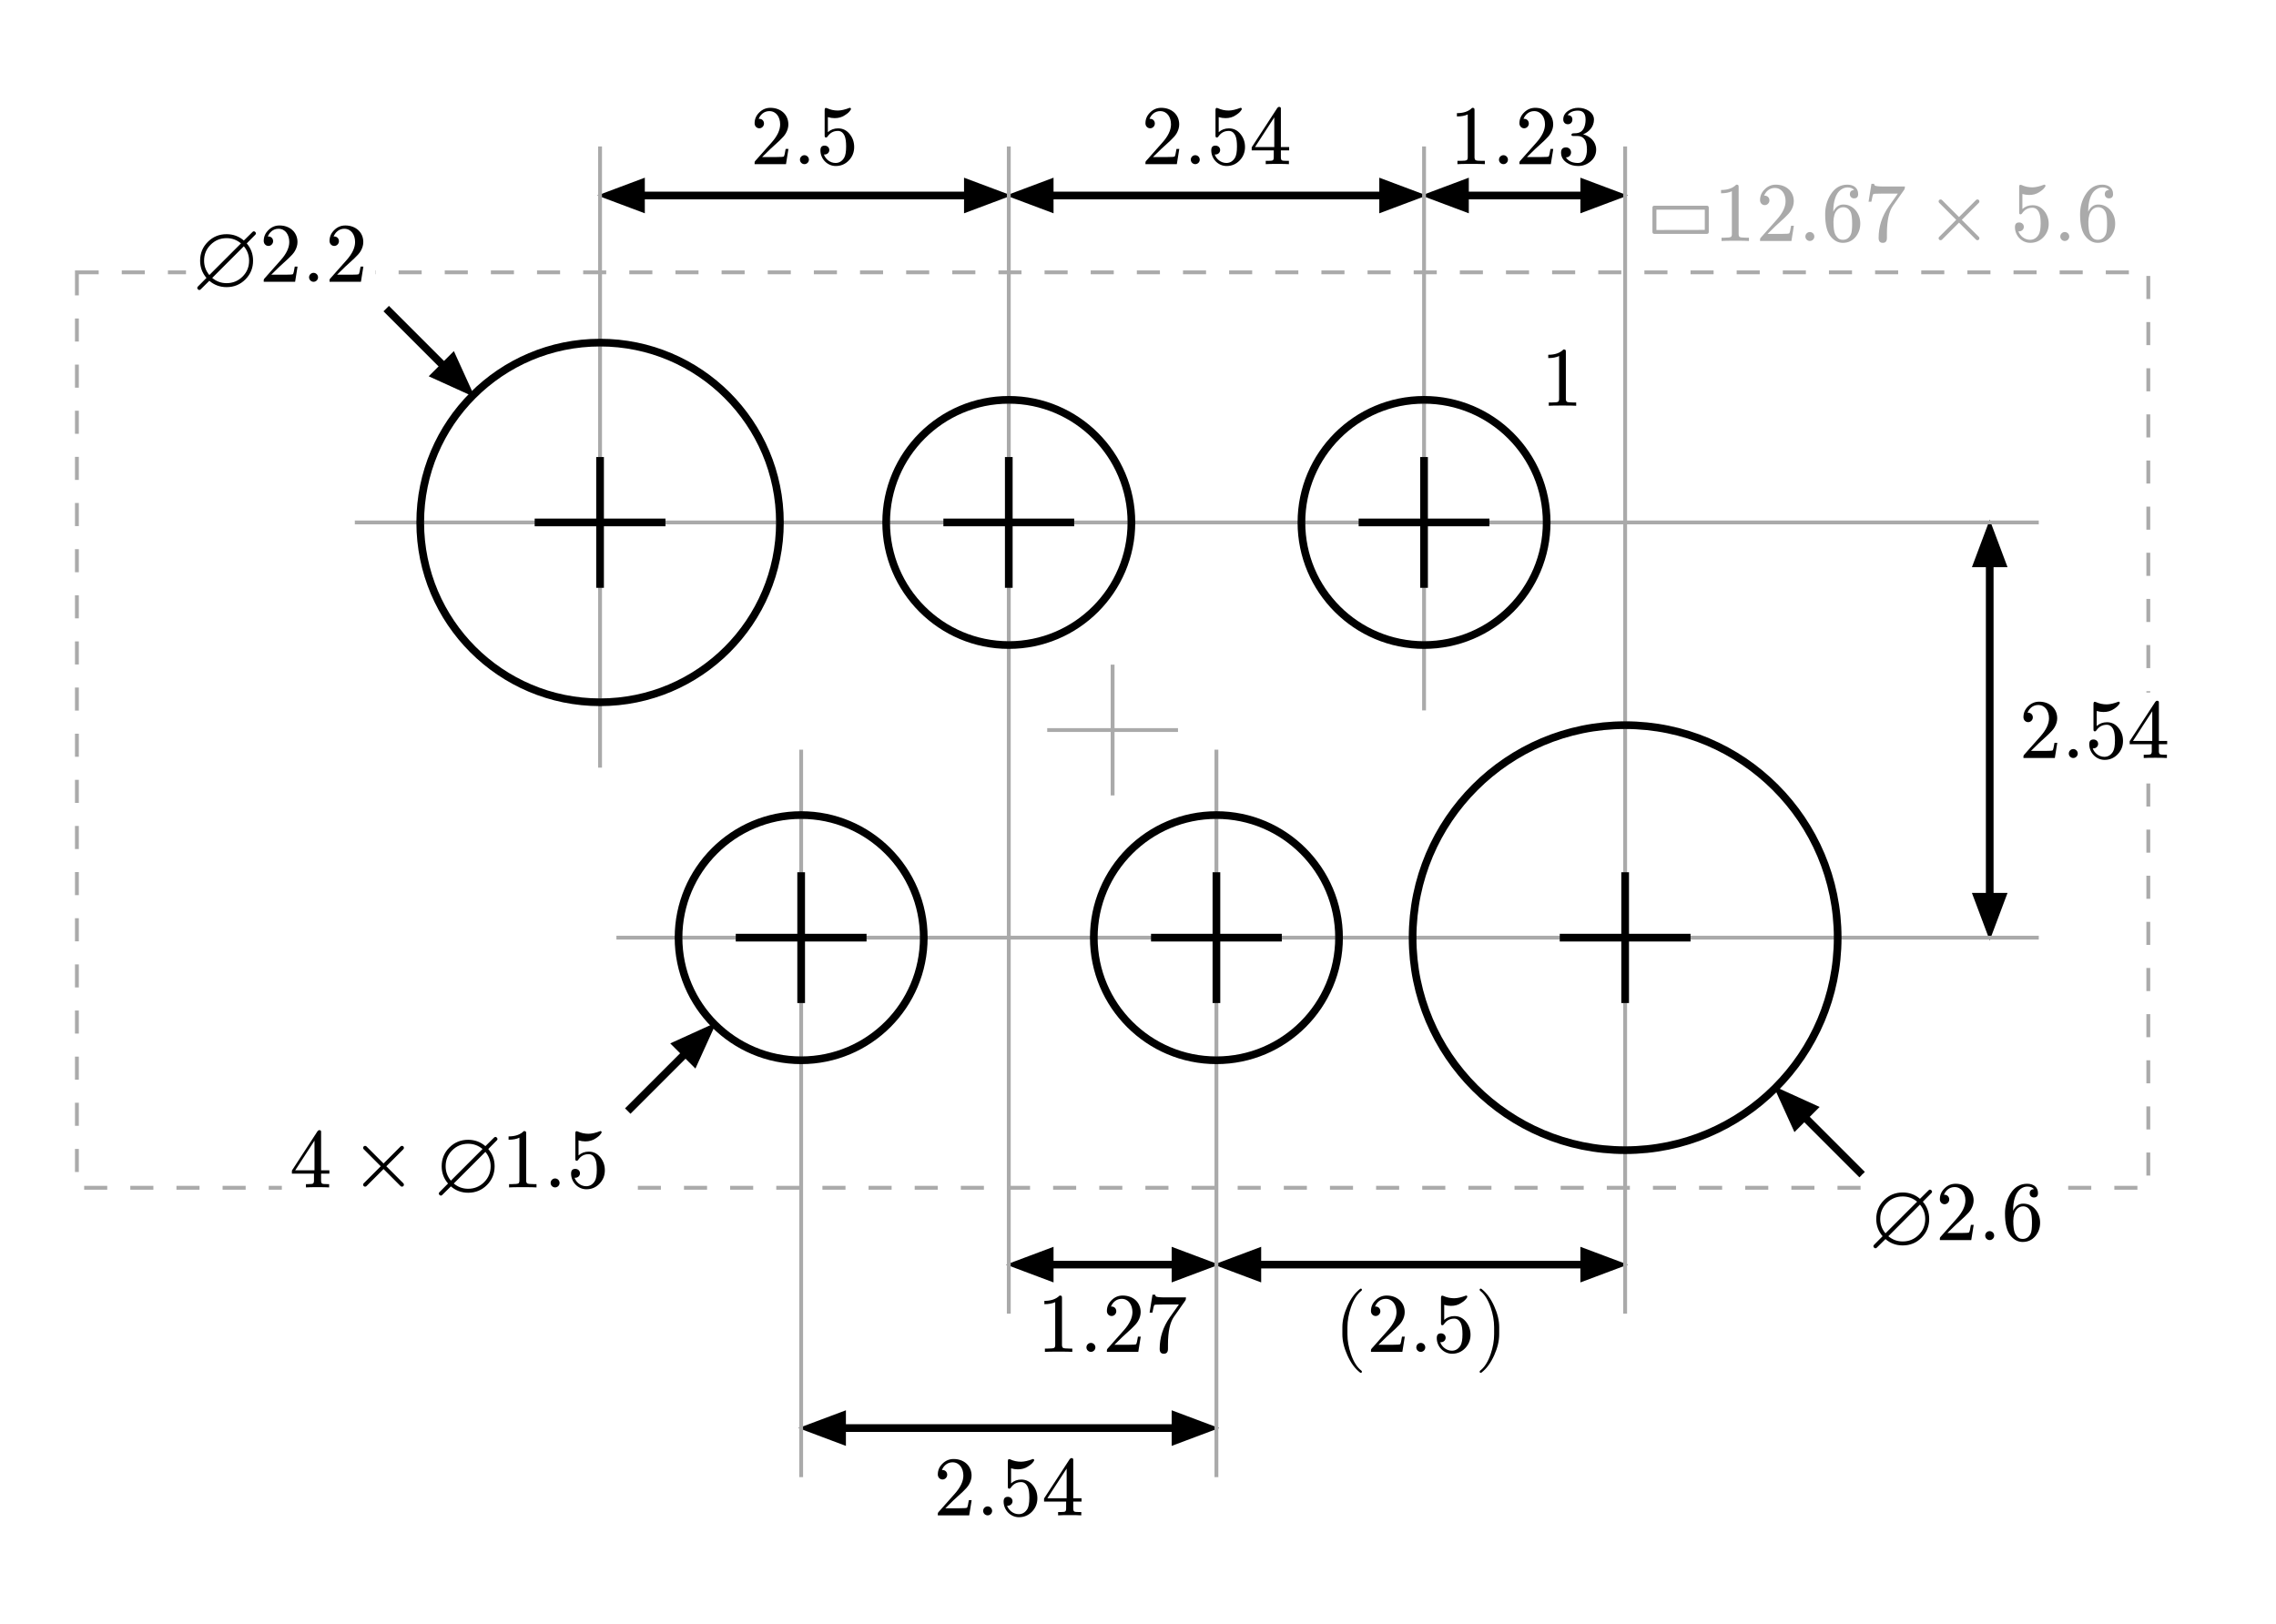 <svg class="typst-doc" viewBox="0 0 295.967 211.148" width="295.967pt" height="211.148pt" xmlns="http://www.w3.org/2000/svg" xmlns:xlink="http://www.w3.org/1999/xlink" xmlns:h5="http://www.w3.org/1999/xhtml">
    <path class="typst-shape" fill="#ffffff" fill-rule="nonzero" d="M 0 0 L 0 211.148 L 295.967 211.148 L 295.967 0 Z "/>
    <g>
        <g transform="translate(10 10)">
            <g class="typst-group">
                <g>
                    <g transform="translate(0 25.416)">
                        <path class="typst-shape" fill="none" stroke="#aaaaaa" stroke-width="0.5" stroke-linecap="butt" stroke-linejoin="miter" stroke-miterlimit="4" stroke-dashoffset="0" stroke-dasharray="3 3" d="M 0 0 C 0 0 0 119.055 0 119.055 C 0 119.055 269.362 119.055 269.362 119.055 C 269.362 119.055 269.362 0 269.362 0 C 269.362 0 0 0 0 0 C 0 0 0 0 0 0 Z "/>
                    </g>
                    <g transform="translate(200.429 9.992)">
                        <g class="typst-group">
                            <g>
                                <g transform="translate(0 0)">
                                    <g class="typst-group">
                                        <g>
                                            <g transform="translate(2.835 2.835)">
                                                <g class="typst-group">
                                                    <g>
                                                        <g transform="translate(-0 -0)">
                                                            <path class="typst-shape" fill="#ffffff" fill-rule="nonzero" d="M 0 0 L 0 9.513 L 63.264 9.513 L 63.264 0 Z "/>
                                                        </g>
                                                        <g transform="translate(1 8.513)">
                                                            <g class="typst-text" transform="scale(1, -1)">
                                                                <use xlink:href="#g5A697706497402973B2E1AAFC4174225" x="0" fill="#aaaaaa" fill-rule="nonzero"/>
                                                            </g>
                                                        </g>
                                                        <g transform="translate(9.558 8.513)">
                                                            <g class="typst-text" transform="scale(1, -1)">
                                                                <use xlink:href="#gC87E22BFB8AD776C0BE62432E0BCC3AC" x="0" fill="#aaaaaa" fill-rule="nonzero"/>
                                                            </g>
                                                        </g>
                                                        <g transform="translate(15.058 8.513)">
                                                            <g class="typst-text" transform="scale(1, -1)">
                                                                <use xlink:href="#gF71ECEF64489C3E0D5BCB0784F6E4DE9" x="0" fill="#aaaaaa" fill-rule="nonzero"/>
                                                            </g>
                                                        </g>
                                                        <g transform="translate(20.558 8.513)">
                                                            <g class="typst-text" transform="scale(1, -1)">
                                                                <use xlink:href="#gD01E04419168CD392F58CC91BCA89381" x="0" fill="#aaaaaa" fill-rule="nonzero"/>
                                                            </g>
                                                        </g>
                                                        <g transform="translate(23.616 8.513)">
                                                            <g class="typst-text" transform="scale(1, -1)">
                                                                <use xlink:href="#g353AB399098FAFF6F48E19FDCC058907" x="0" fill="#aaaaaa" fill-rule="nonzero"/>
                                                            </g>
                                                        </g>
                                                        <g transform="translate(29.116 8.513)">
                                                            <g class="typst-text" transform="scale(1, -1)">
                                                                <use xlink:href="#g3104C4E02A8610679A2A729F6CDEA5E6" x="0" fill="#aaaaaa" fill-rule="nonzero"/>
                                                            </g>
                                                        </g>
                                                        <g transform="translate(37.203 8.513)">
                                                            <g class="typst-text" transform="scale(1, -1)">
                                                                <use xlink:href="#g6FFA9E6B1EF90A6871282106AEF33112" x="0" fill="#aaaaaa" fill-rule="nonzero"/>
                                                            </g>
                                                        </g>
                                                        <g transform="translate(48.206 8.513)">
                                                            <g class="typst-text" transform="scale(1, -1)">
                                                                <use xlink:href="#g4114FFAADB736CDADD4AE00C524C8664" x="0" fill="#aaaaaa" fill-rule="nonzero"/>
                                                            </g>
                                                        </g>
                                                        <g transform="translate(53.706 8.513)">
                                                            <g class="typst-text" transform="scale(1, -1)">
                                                                <use xlink:href="#gD01E04419168CD392F58CC91BCA89381" x="0" fill="#aaaaaa" fill-rule="nonzero"/>
                                                            </g>
                                                        </g>
                                                        <g transform="translate(56.764 8.513)">
                                                            <g class="typst-text" transform="scale(1, -1)">
                                                                <use xlink:href="#g353AB399098FAFF6F48E19FDCC058907" x="0" fill="#aaaaaa" fill-rule="nonzero"/>
                                                            </g>
                                                        </g>
                                                    </g>
                                                </g>
                                            </g>
                                        </g>
                                    </g>
                                </g>
                            </g>
                        </g>
                    </g>
                    <g transform="translate(126.876 15.424)">
                        <path class="typst-shape" fill="#000000" fill-rule="nonzero" stroke="#000000" stroke-width="1" stroke-linecap="butt" stroke-linejoin="miter" stroke-miterlimit="4" d="M 0 0 C 0 0 42.61 0 42.61 0 "/>
                    </g>
                    <g transform="translate(122.249 13.83)">
                        <path class="typst-shape" fill="#000000" fill-rule="nonzero" stroke="#000000" stroke-width="1" stroke-linecap="butt" stroke-linejoin="miter" stroke-miterlimit="4" d="M 0 1.594 C 0 1.594 4.252 3.189 4.252 3.189 C 4.252 3.189 4.252 0 4.252 0 C 4.252 0 4.252 0 4.252 0 C 4.252 0 0 1.594 0 1.594 C 0 1.594 0 1.594 0 1.594 Z "/>
                    </g>
                    <g transform="translate(169.861 13.83)">
                        <path class="typst-shape" fill="#000000" fill-rule="nonzero" stroke="#000000" stroke-width="1" stroke-linecap="butt" stroke-linejoin="miter" stroke-miterlimit="4" d="M 4.252 1.594 C 4.252 1.594 0 0 0 0 C 0 0 0 3.189 0 3.189 C 0 3.189 0 3.189 0 3.189 C 0 3.189 4.252 1.594 4.252 1.594 C 4.252 1.594 4.252 1.594 4.252 1.594 Z "/>
                    </g>
                    <g transform="translate(134.567 -0)">
                        <g class="typst-group">
                            <g>
                                <g transform="translate(0 0)">
                                    <g class="typst-group">
                                        <g>
                                            <g transform="translate(2.835 2.835)">
                                                <g class="typst-group">
                                                    <g>
                                                        <g transform="translate(-0 -0)">
                                                            <path class="typst-shape" fill="#ffffff" fill-rule="nonzero" d="M 0 0 L 0 9.513 L 21.558 9.513 L 21.558 0 Z "/>
                                                        </g>
                                                        <g transform="translate(1 8.513)">
                                                            <g class="typst-text" transform="scale(1, -1)">
                                                                <use xlink:href="#gF71ECEF64489C3E0D5BCB0784F6E4DE9" x="0" fill="#000000" fill-rule="nonzero"/>
                                                            </g>
                                                        </g>
                                                        <g transform="translate(6.5 8.513)">
                                                            <g class="typst-text" transform="scale(1, -1)">
                                                                <use xlink:href="#gD01E04419168CD392F58CC91BCA89381" x="0" fill="#000000" fill-rule="nonzero"/>
                                                            </g>
                                                        </g>
                                                        <g transform="translate(9.558 8.513)">
                                                            <g class="typst-text" transform="scale(1, -1)">
                                                                <use xlink:href="#g4114FFAADB736CDADD4AE00C524C8664" x="0" fill="#000000" fill-rule="nonzero"/>
                                                            </g>
                                                        </g>
                                                        <g transform="translate(15.058 8.513)">
                                                            <g class="typst-text" transform="scale(1, -1)">
                                                                <use xlink:href="#g3D7A8F595B016D596AA351694197ED48" x="0" fill="#000000" fill-rule="nonzero"/>
                                                            </g>
                                                        </g>
                                                    </g>
                                                </g>
                                            </g>
                                        </g>
                                    </g>
                                </g>
                            </g>
                        </g>
                    </g>
                    <g transform="translate(73.726 15.424)">
                        <path class="typst-shape" fill="#000000" fill-rule="nonzero" stroke="#000000" stroke-width="1" stroke-linecap="butt" stroke-linejoin="miter" stroke-miterlimit="4" d="M 41.76 0 C 41.76 0 0 0 0 0 "/>
                    </g>
                    <g transform="translate(115.861 13.83)">
                        <path class="typst-shape" fill="#000000" fill-rule="nonzero" stroke="#000000" stroke-width="1" stroke-linecap="butt" stroke-linejoin="miter" stroke-miterlimit="4" d="M 4.252 1.594 C 4.252 1.594 0 0 0 0 C 0 0 0 3.189 0 3.189 C 0 3.189 0 3.189 0 3.189 C 0 3.189 4.252 1.594 4.252 1.594 C 4.252 1.594 4.252 1.594 4.252 1.594 Z "/>
                    </g>
                    <g transform="translate(69.099 13.83)">
                        <path class="typst-shape" fill="#000000" fill-rule="nonzero" stroke="#000000" stroke-width="1" stroke-linecap="butt" stroke-linejoin="miter" stroke-miterlimit="4" d="M 0 1.594 C 0 1.594 4.252 3.189 4.252 3.189 C 4.252 3.189 4.252 0 4.252 0 C 4.252 0 4.252 0 4.252 0 C 4.252 0 0 1.594 0 1.594 C 0 1.594 0 1.594 0 1.594 Z "/>
                    </g>
                    <g transform="translate(83.743 -0)">
                        <g class="typst-group">
                            <g>
                                <g transform="translate(0 0)">
                                    <g class="typst-group">
                                        <g>
                                            <g transform="translate(2.835 2.835)">
                                                <g class="typst-group">
                                                    <g>
                                                        <g transform="translate(-0 -0)">
                                                            <path class="typst-shape" fill="#ffffff" fill-rule="nonzero" d="M 0 0 L 0 9.513 L 16.058 9.513 L 16.058 0 Z "/>
                                                        </g>
                                                        <g transform="translate(1 8.513)">
                                                            <g class="typst-text" transform="scale(1, -1)">
                                                                <use xlink:href="#gF71ECEF64489C3E0D5BCB0784F6E4DE9" x="0" fill="#000000" fill-rule="nonzero"/>
                                                            </g>
                                                        </g>
                                                        <g transform="translate(6.5 8.513)">
                                                            <g class="typst-text" transform="scale(1, -1)">
                                                                <use xlink:href="#gD01E04419168CD392F58CC91BCA89381" x="0" fill="#000000" fill-rule="nonzero"/>
                                                            </g>
                                                        </g>
                                                        <g transform="translate(9.558 8.513)">
                                                            <g class="typst-text" transform="scale(1, -1)">
                                                                <use xlink:href="#g4114FFAADB736CDADD4AE00C524C8664" x="0" fill="#000000" fill-rule="nonzero"/>
                                                            </g>
                                                        </g>
                                                    </g>
                                                </g>
                                            </g>
                                        </g>
                                    </g>
                                </g>
                            </g>
                        </g>
                    </g>
                    <g transform="translate(180.876 15.424)">
                        <path class="typst-shape" fill="#000000" fill-rule="nonzero" stroke="#000000" stroke-width="1" stroke-linecap="butt" stroke-linejoin="miter" stroke-miterlimit="4" d="M 0 0 C 0 0 14.76 0 14.76 0 "/>
                    </g>
                    <g transform="translate(176.249 13.83)">
                        <path class="typst-shape" fill="#000000" fill-rule="nonzero" stroke="#000000" stroke-width="1" stroke-linecap="butt" stroke-linejoin="miter" stroke-miterlimit="4" d="M 0 1.594 C 0 1.594 4.252 3.189 4.252 3.189 C 4.252 3.189 4.252 0 4.252 0 C 4.252 0 4.252 0 4.252 0 C 4.252 0 0 1.594 0 1.594 C 0 1.594 0 1.594 0 1.594 Z "/>
                    </g>
                    <g transform="translate(196.011 13.83)">
                        <path class="typst-shape" fill="#000000" fill-rule="nonzero" stroke="#000000" stroke-width="1" stroke-linecap="butt" stroke-linejoin="miter" stroke-miterlimit="4" d="M 4.252 1.594 C 4.252 1.594 0 0 0 0 C 0 0 0 3.189 0 3.189 C 0 3.189 0 3.189 0 3.189 C 0 3.189 4.252 1.594 4.252 1.594 C 4.252 1.594 4.252 1.594 4.252 1.594 Z "/>
                    </g>
                    <g transform="translate(174.642 -0)">
                        <g class="typst-group">
                            <g>
                                <g transform="translate(0 0)">
                                    <g class="typst-group">
                                        <g>
                                            <g transform="translate(2.835 2.835)">
                                                <g class="typst-group">
                                                    <g>
                                                        <g transform="translate(-0 -0)">
                                                            <path class="typst-shape" fill="#ffffff" fill-rule="nonzero" d="M 0 0 L 0 9.513 L 21.558 9.513 L 21.558 0 Z "/>
                                                        </g>
                                                        <g transform="translate(1 8.513)">
                                                            <g class="typst-text" transform="scale(1, -1)">
                                                                <use xlink:href="#gC87E22BFB8AD776C0BE62432E0BCC3AC" x="0" fill="#000000" fill-rule="nonzero"/>
                                                            </g>
                                                        </g>
                                                        <g transform="translate(6.5 8.513)">
                                                            <g class="typst-text" transform="scale(1, -1)">
                                                                <use xlink:href="#gD01E04419168CD392F58CC91BCA89381" x="0" fill="#000000" fill-rule="nonzero"/>
                                                            </g>
                                                        </g>
                                                        <g transform="translate(9.558 8.513)">
                                                            <g class="typst-text" transform="scale(1, -1)">
                                                                <use xlink:href="#gF71ECEF64489C3E0D5BCB0784F6E4DE9" x="0" fill="#000000" fill-rule="nonzero"/>
                                                            </g>
                                                        </g>
                                                        <g transform="translate(15.058 8.513)">
                                                            <g class="typst-text" transform="scale(1, -1)">
                                                                <use xlink:href="#gC52F97CB0015F8A6203A3313F98EF197" x="0" fill="#000000" fill-rule="nonzero"/>
                                                            </g>
                                                        </g>
                                                    </g>
                                                </g>
                                            </g>
                                        </g>
                                    </g>
                                </g>
                            </g>
                        </g>
                    </g>
                    <g transform="translate(126.876 154.464)">
                        <path class="typst-shape" fill="#000000" fill-rule="nonzero" stroke="#000000" stroke-width="1" stroke-linecap="butt" stroke-linejoin="miter" stroke-miterlimit="4" d="M 0 0 C 0 0 15.61 0 15.61 0 "/>
                    </g>
                    <g transform="translate(122.249 152.869)">
                        <path class="typst-shape" fill="#000000" fill-rule="nonzero" stroke="#000000" stroke-width="1" stroke-linecap="butt" stroke-linejoin="miter" stroke-miterlimit="4" d="M 0 1.594 C 0 1.594 4.252 3.189 4.252 3.189 C 4.252 3.189 4.252 0 4.252 0 C 4.252 0 4.252 0 4.252 0 C 4.252 0 0 1.594 0 1.594 C 0 1.594 0 1.594 0 1.594 Z "/>
                    </g>
                    <g transform="translate(142.861 152.869)">
                        <path class="typst-shape" fill="#000000" fill-rule="nonzero" stroke="#000000" stroke-width="1" stroke-linecap="butt" stroke-linejoin="miter" stroke-miterlimit="4" d="M 4.252 1.594 C 4.252 1.594 0 0 0 0 C 0 0 0 3.189 0 3.189 C 0 3.189 0 3.189 0 3.189 C 0 3.189 4.252 1.594 4.252 1.594 C 4.252 1.594 4.252 1.594 4.252 1.594 Z "/>
                    </g>
                    <g transform="translate(120.996 154.464)">
                        <g class="typst-group">
                            <g>
                                <g transform="translate(0 0)">
                                    <g class="typst-group">
                                        <g>
                                            <g transform="translate(2.835 2.835)">
                                                <g class="typst-group">
                                                    <g>
                                                        <g transform="translate(-0 -0)">
                                                            <path class="typst-shape" fill="#ffffff" fill-rule="nonzero" d="M 0 0 L 0 9.513 L 21.701 9.513 L 21.701 0 Z "/>
                                                        </g>
                                                        <g transform="translate(1 8.513)">
                                                            <g class="typst-text" transform="scale(1, -1)">
                                                                <use xlink:href="#gC87E22BFB8AD776C0BE62432E0BCC3AC" x="0" fill="#000000" fill-rule="nonzero"/>
                                                            </g>
                                                        </g>
                                                        <g transform="translate(6.5 8.513)">
                                                            <g class="typst-text" transform="scale(1, -1)">
                                                                <use xlink:href="#gD01E04419168CD392F58CC91BCA89381" x="0" fill="#000000" fill-rule="nonzero"/>
                                                            </g>
                                                        </g>
                                                        <g transform="translate(9.558 8.513)">
                                                            <g class="typst-text" transform="scale(1, -1)">
                                                                <use xlink:href="#gF71ECEF64489C3E0D5BCB0784F6E4DE9" x="0" fill="#000000" fill-rule="nonzero"/>
                                                            </g>
                                                        </g>
                                                        <g transform="translate(15.058 8.513)">
                                                            <g class="typst-text" transform="scale(1, -1)">
                                                                <use xlink:href="#g3104C4E02A8610679A2A729F6CDEA5E6" x="0" fill="#000000" fill-rule="nonzero"/>
                                                            </g>
                                                        </g>
                                                    </g>
                                                </g>
                                            </g>
                                        </g>
                                    </g>
                                </g>
                            </g>
                        </g>
                    </g>
                    <g transform="translate(153.876 154.464)">
                        <path class="typst-shape" fill="#000000" fill-rule="nonzero" stroke="#000000" stroke-width="1" stroke-linecap="butt" stroke-linejoin="miter" stroke-miterlimit="4" d="M 0 0 C 0 0 41.76 0 41.76 0 "/>
                    </g>
                    <g transform="translate(149.249 152.869)">
                        <path class="typst-shape" fill="#000000" fill-rule="nonzero" stroke="#000000" stroke-width="1" stroke-linecap="butt" stroke-linejoin="miter" stroke-miterlimit="4" d="M 0 1.594 C 0 1.594 4.252 3.189 4.252 3.189 C 4.252 3.189 4.252 0 4.252 0 C 4.252 0 4.252 0 4.252 0 C 4.252 0 0 1.594 0 1.594 C 0 1.594 0 1.594 0 1.594 Z "/>
                    </g>
                    <g transform="translate(196.011 152.869)">
                        <path class="typst-shape" fill="#000000" fill-rule="nonzero" stroke="#000000" stroke-width="1" stroke-linecap="butt" stroke-linejoin="miter" stroke-miterlimit="4" d="M 4.252 1.594 C 4.252 1.594 0 0 0 0 C 0 0 0 3.189 0 3.189 C 0 3.189 0 3.189 0 3.189 C 0 3.189 4.252 1.594 4.252 1.594 C 4.252 1.594 4.252 1.594 4.252 1.594 Z "/>
                    </g>
                    <g transform="translate(159.613 154.464)">
                        <g class="typst-group">
                            <g>
                                <g transform="translate(0 0)">
                                    <g class="typst-group">
                                        <g>
                                            <g transform="translate(2.835 2.835)">
                                                <g class="typst-group">
                                                    <g>
                                                        <g transform="translate(-0 -0)">
                                                            <path class="typst-shape" fill="#ffffff" fill-rule="nonzero" d="M 0 0 L 0 9.513 L 24.616 9.513 L 24.616 0 Z "/>
                                                        </g>
                                                        <g transform="translate(1 8.513)">
                                                            <g class="typst-text" transform="scale(1, -1)">
                                                                <use xlink:href="#g24F630C2FCEB377C947CAEB7FC1BBB97" x="0" fill="#000000" fill-rule="nonzero"/>
                                                            </g>
                                                        </g>
                                                        <g transform="translate(5.279 8.513)">
                                                            <g class="typst-text" transform="scale(1, -1)">
                                                                <use xlink:href="#gF71ECEF64489C3E0D5BCB0784F6E4DE9" x="0" fill="#000000" fill-rule="nonzero"/>
                                                            </g>
                                                        </g>
                                                        <g transform="translate(10.779 8.513)">
                                                            <g class="typst-text" transform="scale(1, -1)">
                                                                <use xlink:href="#gD01E04419168CD392F58CC91BCA89381" x="0" fill="#000000" fill-rule="nonzero"/>
                                                            </g>
                                                        </g>
                                                        <g transform="translate(13.837 8.513)">
                                                            <g class="typst-text" transform="scale(1, -1)">
                                                                <use xlink:href="#g4114FFAADB736CDADD4AE00C524C8664" x="0" fill="#000000" fill-rule="nonzero"/>
                                                            </g>
                                                        </g>
                                                        <g transform="translate(19.337 8.513)">
                                                            <g class="typst-text" transform="scale(1, -1)">
                                                                <use xlink:href="#gFC950D5EC9767210AC5BE38158F58440" x="0" fill="#000000" fill-rule="nonzero"/>
                                                            </g>
                                                        </g>
                                                    </g>
                                                </g>
                                            </g>
                                        </g>
                                    </g>
                                </g>
                            </g>
                        </g>
                    </g>
                    <g transform="translate(99.876 175.724)">
                        <path class="typst-shape" fill="#000000" fill-rule="nonzero" stroke="#000000" stroke-width="1" stroke-linecap="butt" stroke-linejoin="miter" stroke-miterlimit="4" d="M 0 0 C 0 0 42.61 0 42.61 0 "/>
                    </g>
                    <g transform="translate(95.249 174.129)">
                        <path class="typst-shape" fill="#000000" fill-rule="nonzero" stroke="#000000" stroke-width="1" stroke-linecap="butt" stroke-linejoin="miter" stroke-miterlimit="4" d="M 0 1.594 C 0 1.594 4.252 3.189 4.252 3.189 C 4.252 3.189 4.252 0 4.252 0 C 4.252 0 4.252 0 4.252 0 C 4.252 0 0 1.594 0 1.594 C 0 1.594 0 1.594 0 1.594 Z "/>
                    </g>
                    <g transform="translate(142.861 174.129)">
                        <path class="typst-shape" fill="#000000" fill-rule="nonzero" stroke="#000000" stroke-width="1" stroke-linecap="butt" stroke-linejoin="miter" stroke-miterlimit="4" d="M 4.252 1.594 C 4.252 1.594 0 0 0 0 C 0 0 0 3.189 0 3.189 C 0 3.189 0 3.189 0 3.189 C 0 3.189 4.252 1.594 4.252 1.594 C 4.252 1.594 4.252 1.594 4.252 1.594 Z "/>
                    </g>
                    <g transform="translate(107.567 175.724)">
                        <g class="typst-group">
                            <g>
                                <g transform="translate(0 0)">
                                    <g class="typst-group">
                                        <g>
                                            <g transform="translate(2.835 2.835)">
                                                <g class="typst-group">
                                                    <g>
                                                        <g transform="translate(-0 -0)">
                                                            <path class="typst-shape" fill="#ffffff" fill-rule="nonzero" d="M 0 0 L 0 9.513 L 21.558 9.513 L 21.558 0 Z "/>
                                                        </g>
                                                        <g transform="translate(1 8.513)">
                                                            <g class="typst-text" transform="scale(1, -1)">
                                                                <use xlink:href="#gF71ECEF64489C3E0D5BCB0784F6E4DE9" x="0" fill="#000000" fill-rule="nonzero"/>
                                                            </g>
                                                        </g>
                                                        <g transform="translate(6.5 8.513)">
                                                            <g class="typst-text" transform="scale(1, -1)">
                                                                <use xlink:href="#gD01E04419168CD392F58CC91BCA89381" x="0" fill="#000000" fill-rule="nonzero"/>
                                                            </g>
                                                        </g>
                                                        <g transform="translate(9.558 8.513)">
                                                            <g class="typst-text" transform="scale(1, -1)">
                                                                <use xlink:href="#g4114FFAADB736CDADD4AE00C524C8664" x="0" fill="#000000" fill-rule="nonzero"/>
                                                            </g>
                                                        </g>
                                                        <g transform="translate(15.058 8.513)">
                                                            <g class="typst-text" transform="scale(1, -1)">
                                                                <use xlink:href="#g3D7A8F595B016D596AA351694197ED48" x="0" fill="#000000" fill-rule="nonzero"/>
                                                            </g>
                                                        </g>
                                                    </g>
                                                </g>
                                            </g>
                                        </g>
                                    </g>
                                </g>
                            </g>
                        </g>
                    </g>
                    <g transform="translate(248.74 63.639)">
                        <path class="typst-shape" fill="#000000" fill-rule="nonzero" stroke="#000000" stroke-width="1" stroke-linecap="butt" stroke-linejoin="miter" stroke-miterlimit="4" d="M 0 42.61 C 0 42.61 0 0 0 0 "/>
                    </g>
                    <g transform="translate(247.146 106.624)">
                        <path class="typst-shape" fill="#000000" fill-rule="nonzero" stroke="#000000" stroke-width="1" stroke-linecap="butt" stroke-linejoin="miter" stroke-miterlimit="4" d="M 1.594 4.252 C 1.594 4.252 3.189 0 3.189 0 C 3.189 0 0 0 0 0 C 0 0 0 0 0 0 C 0 0 1.594 4.252 1.594 4.252 C 1.594 4.252 1.594 4.252 1.594 4.252 Z "/>
                    </g>
                    <g transform="translate(247.146 59.012)">
                        <path class="typst-shape" fill="#000000" fill-rule="nonzero" stroke="#000000" stroke-width="1" stroke-linecap="butt" stroke-linejoin="miter" stroke-miterlimit="4" d="M 1.594 0 C 1.594 0 0 4.252 0 4.252 C 0 4.252 3.189 4.252 3.189 4.252 C 3.189 4.252 3.189 4.252 3.189 4.252 C 3.189 4.252 1.594 0 1.594 0 C 1.594 0 1.594 0 1.594 0 Z "/>
                    </g>
                    <g transform="translate(248.74 77.232)">
                        <g class="typst-group">
                            <g>
                                <g transform="translate(0 0)">
                                    <g class="typst-group">
                                        <g>
                                            <g transform="translate(2.835 2.835)">
                                                <g class="typst-group">
                                                    <g>
                                                        <g transform="translate(-0 -0)">
                                                            <path class="typst-shape" fill="#ffffff" fill-rule="nonzero" d="M 0 0 L 0 9.513 L 21.558 9.513 L 21.558 0 Z "/>
                                                        </g>
                                                        <g transform="translate(1 8.513)">
                                                            <g class="typst-text" transform="scale(1, -1)">
                                                                <use xlink:href="#gF71ECEF64489C3E0D5BCB0784F6E4DE9" x="0" fill="#000000" fill-rule="nonzero"/>
                                                            </g>
                                                        </g>
                                                        <g transform="translate(6.5 8.513)">
                                                            <g class="typst-text" transform="scale(1, -1)">
                                                                <use xlink:href="#gD01E04419168CD392F58CC91BCA89381" x="0" fill="#000000" fill-rule="nonzero"/>
                                                            </g>
                                                        </g>
                                                        <g transform="translate(9.558 8.513)">
                                                            <g class="typst-text" transform="scale(1, -1)">
                                                                <use xlink:href="#g4114FFAADB736CDADD4AE00C524C8664" x="0" fill="#000000" fill-rule="nonzero"/>
                                                            </g>
                                                        </g>
                                                        <g transform="translate(15.058 8.513)">
                                                            <g class="typst-text" transform="scale(1, -1)">
                                                                <use xlink:href="#g3D7A8F595B016D596AA351694197ED48" x="0" fill="#000000" fill-rule="nonzero"/>
                                                            </g>
                                                        </g>
                                                    </g>
                                                </g>
                                            </g>
                                        </g>
                                    </g>
                                </g>
                            </g>
                        </g>
                    </g>
                    <g transform="translate(121.181 9.046)">
                        <path class="typst-shape" fill="none" stroke="#aaaaaa" stroke-width="0.5" stroke-linecap="butt" stroke-linejoin="miter" stroke-miterlimit="4" d="M 0 151.795 C 0 151.795 0 0 0 0 "/>
                    </g>
                    <g transform="translate(148.181 87.495)">
                        <path class="typst-shape" fill="none" stroke="#aaaaaa" stroke-width="0.5" stroke-linecap="butt" stroke-linejoin="miter" stroke-miterlimit="4" d="M 0 94.606 C 0 94.606 0 0 0 0 "/>
                    </g>
                    <g transform="translate(94.181 87.495)">
                        <path class="typst-shape" fill="none" stroke="#aaaaaa" stroke-width="0.5" stroke-linecap="butt" stroke-linejoin="miter" stroke-miterlimit="4" d="M 0 94.606 C 0 94.606 0 0 0 0 "/>
                    </g>
                    <g transform="translate(68.031 9.046)">
                        <path class="typst-shape" fill="none" stroke="#aaaaaa" stroke-width="0.5" stroke-linecap="butt" stroke-linejoin="miter" stroke-miterlimit="4" d="M 0 80.787 C 0 80.787 0 0 0 0 "/>
                    </g>
                    <g transform="translate(175.181 9.046)">
                        <path class="typst-shape" fill="none" stroke="#aaaaaa" stroke-width="0.5" stroke-linecap="butt" stroke-linejoin="miter" stroke-miterlimit="4" d="M 0 73.346 C 0 73.346 0 0 0 0 "/>
                    </g>
                    <g transform="translate(201.331 9.046)">
                        <path class="typst-shape" fill="none" stroke="#aaaaaa" stroke-width="0.5" stroke-linecap="butt" stroke-linejoin="miter" stroke-miterlimit="4" d="M 0 151.795 C 0 151.795 0 0 0 0 "/>
                    </g>
                    <g transform="translate(126.177 84.944)">
                        <path class="typst-shape" fill="none" stroke="#aaaaaa" stroke-width="0.5" stroke-linecap="butt" stroke-linejoin="miter" stroke-miterlimit="4" d="M 0 0 C 0 0 17.008 0 17.008 0 "/>
                    </g>
                    <g transform="translate(134.681 76.44)">
                        <path class="typst-shape" fill="none" stroke="#aaaaaa" stroke-width="0.5" stroke-linecap="butt" stroke-linejoin="miter" stroke-miterlimit="4" d="M 0 0 C 0 0 0 17.008 0 17.008 "/>
                    </g>
                    <g transform="translate(36.142 57.944)">
                        <path class="typst-shape" fill="none" stroke="#aaaaaa" stroke-width="0.5" stroke-linecap="butt" stroke-linejoin="miter" stroke-miterlimit="4" d="M 0 0 C 0 0 218.976 0 218.976 0 "/>
                    </g>
                    <g transform="translate(70.157 111.944)">
                        <path class="typst-shape" fill="none" stroke="#aaaaaa" stroke-width="0.5" stroke-linecap="butt" stroke-linejoin="miter" stroke-miterlimit="4" d="M 0 0 C 0 0 184.961 0 184.961 0 "/>
                    </g>
                    <g transform="translate(112.677 57.944)">
                        <path class="typst-shape" fill="none" stroke="#000000" stroke-width="1" stroke-linecap="butt" stroke-linejoin="miter" stroke-miterlimit="4" d="M 0 0 C 0 0 17.008 0 17.008 0 "/>
                    </g>
                    <g transform="translate(121.181 49.44)">
                        <path class="typst-shape" fill="none" stroke="#000000" stroke-width="1" stroke-linecap="butt" stroke-linejoin="miter" stroke-miterlimit="4" d="M 0 17.008 C 0 17.008 0 0 0 0 "/>
                    </g>
                    <g transform="translate(105.236 41.999)">
                        <path class="typst-shape" fill="none" stroke="#000000" stroke-width="1" stroke-linecap="butt" stroke-linejoin="miter" stroke-miterlimit="4" d="M 15.945 0 C 7.147 0 0 7.147 0 15.945 C 0 15.945 0 15.945 0 15.945 C 0 24.743 7.147 31.89 15.945 31.89 C 15.945 31.89 15.945 31.89 15.945 31.89 C 24.743 31.89 31.89 24.743 31.89 15.945 C 31.89 15.945 31.89 15.945 31.89 15.945 C 31.89 7.147 24.743 0 15.945 0 C 15.945 0 15.945 0 15.945 0 Z "/>
                    </g>
                    <g transform="translate(166.677 57.944)">
                        <path class="typst-shape" fill="none" stroke="#000000" stroke-width="1" stroke-linecap="butt" stroke-linejoin="miter" stroke-miterlimit="4" d="M 0 0 C 0 0 17.008 0 17.008 0 "/>
                    </g>
                    <g transform="translate(175.181 49.44)">
                        <path class="typst-shape" fill="none" stroke="#000000" stroke-width="1" stroke-linecap="butt" stroke-linejoin="miter" stroke-miterlimit="4" d="M 0 17.008 C 0 17.008 0 0 0 0 "/>
                    </g>
                    <g transform="translate(159.236 41.999)">
                        <path class="typst-shape" fill="none" stroke="#000000" stroke-width="1" stroke-linecap="butt" stroke-linejoin="miter" stroke-miterlimit="4" d="M 15.945 0 C 7.147 0 0 7.147 0 15.945 C 0 15.945 0 15.945 0 15.945 C 0 24.743 7.147 31.89 15.945 31.89 C 15.945 31.89 15.945 31.89 15.945 31.89 C 24.743 31.89 31.89 24.743 31.89 15.945 C 31.89 15.945 31.89 15.945 31.89 15.945 C 31.89 7.147 24.743 0 15.945 0 C 15.945 0 15.945 0 15.945 0 Z "/>
                    </g>
                    <g transform="translate(175.181 20.085)">
                        <g class="typst-group">
                            <g>
                                <g transform="translate(0 0)">
                                    <g class="typst-group">
                                        <g>
                                            <g transform="translate(14.173 14.173)">
                                                <g class="typst-group">
                                                    <g>
                                                        <g transform="translate(-0 -0)">
                                                            <path class="typst-shape" fill="#ffffff" fill-rule="nonzero" d="M 0 0 L 0 9.513 L 7.5 9.513 L 7.5 0 Z "/>
                                                        </g>
                                                        <g transform="translate(1 8.513)">
                                                            <g class="typst-text" transform="scale(1, -1)">
                                                                <use xlink:href="#gC87E22BFB8AD776C0BE62432E0BCC3AC" x="0" fill="#000000" fill-rule="nonzero"/>
                                                            </g>
                                                        </g>
                                                    </g>
                                                </g>
                                            </g>
                                        </g>
                                    </g>
                                </g>
                            </g>
                        </g>
                    </g>
                    <g transform="translate(85.677 111.944)">
                        <path class="typst-shape" fill="none" stroke="#000000" stroke-width="1" stroke-linecap="butt" stroke-linejoin="miter" stroke-miterlimit="4" d="M 0 0 C 0 0 17.008 0 17.008 0 "/>
                    </g>
                    <g transform="translate(94.181 103.44)">
                        <path class="typst-shape" fill="none" stroke="#000000" stroke-width="1" stroke-linecap="butt" stroke-linejoin="miter" stroke-miterlimit="4" d="M 0 17.008 C 0 17.008 0 0 0 0 "/>
                    </g>
                    <g transform="translate(78.236 95.999)">
                        <path class="typst-shape" fill="none" stroke="#000000" stroke-width="1" stroke-linecap="butt" stroke-linejoin="miter" stroke-miterlimit="4" d="M 15.945 0 C 7.147 0 0 7.147 0 15.945 C 0 15.945 0 15.945 0 15.945 C 0 24.743 7.147 31.89 15.945 31.89 C 15.945 31.89 15.945 31.89 15.945 31.89 C 24.743 31.89 31.89 24.743 31.89 15.945 C 31.89 15.945 31.89 15.945 31.89 15.945 C 31.89 7.147 24.743 0 15.945 0 C 15.945 0 15.945 0 15.945 0 Z "/>
                    </g>
                    <g transform="translate(71.632 127.243)">
                        <path class="typst-shape" fill="none" stroke="#000000" stroke-width="1" stroke-linecap="butt" stroke-linejoin="miter" stroke-miterlimit="4" d="M 7.251 0 C 7.251 0 0 7.251 0 7.251 "/>
                    </g>
                    <g transform="translate(78.02 123.971)">
                        <path class="typst-shape" fill="#000000" fill-rule="nonzero" stroke="#000000" stroke-width="1" stroke-linecap="butt" stroke-linejoin="miter" stroke-miterlimit="4" d="M 4.134 0 C 4.134 0 0 1.879 0 1.879 C 0 1.879 2.255 4.134 2.255 4.134 C 2.255 4.134 2.255 4.134 2.255 4.134 C 2.255 4.134 4.134 0 4.134 0 C 4.134 0 4.134 0 4.134 0 Z "/>
                    </g>
                    <g transform="translate(25.234 134.493)">
                        <g class="typst-group">
                            <g>
                                <g transform="translate(0 0)">
                                    <g class="typst-group">
                                        <g>
                                            <g transform="translate(1.417 1.417)">
                                                <g class="typst-group">
                                                    <g>
                                                        <g transform="translate(-0 -0)">
                                                            <path class="typst-shape" fill="#ffffff" fill-rule="nonzero" d="M 0 0 L 0 9.513 L 43.563 9.513 L 43.563 0 Z "/>
                                                        </g>
                                                        <g transform="translate(1 8.513)">
                                                            <g class="typst-text" transform="scale(1, -1)">
                                                                <use xlink:href="#g3D7A8F595B016D596AA351694197ED48" x="0" fill="#000000" fill-rule="nonzero"/>
                                                            </g>
                                                        </g>
                                                        <g transform="translate(8.944 8.513)">
                                                            <g class="typst-text" transform="scale(1, -1)">
                                                                <use xlink:href="#g6FFA9E6B1EF90A6871282106AEF33112" x="0" fill="#000000" fill-rule="nonzero"/>
                                                            </g>
                                                        </g>
                                                        <g transform="translate(19.947 8.513)">
                                                            <g class="typst-text" transform="scale(1, -1)">
                                                                <use xlink:href="#g1553AEF134F1456AB19656C70D8461CD" x="0" fill="#000000" fill-rule="nonzero"/>
                                                            </g>
                                                        </g>
                                                        <g transform="translate(28.505 8.513)">
                                                            <g class="typst-text" transform="scale(1, -1)">
                                                                <use xlink:href="#gC87E22BFB8AD776C0BE62432E0BCC3AC" x="0" fill="#000000" fill-rule="nonzero"/>
                                                            </g>
                                                        </g>
                                                        <g transform="translate(34.005 8.513)">
                                                            <g class="typst-text" transform="scale(1, -1)">
                                                                <use xlink:href="#gD01E04419168CD392F58CC91BCA89381" x="0" fill="#000000" fill-rule="nonzero"/>
                                                            </g>
                                                        </g>
                                                        <g transform="translate(37.063 8.513)">
                                                            <g class="typst-text" transform="scale(1, -1)">
                                                                <use xlink:href="#g4114FFAADB736CDADD4AE00C524C8664" x="0" fill="#000000" fill-rule="nonzero"/>
                                                            </g>
                                                        </g>
                                                    </g>
                                                </g>
                                            </g>
                                        </g>
                                    </g>
                                </g>
                            </g>
                        </g>
                    </g>
                    <g transform="translate(139.677 111.944)">
                        <path class="typst-shape" fill="none" stroke="#000000" stroke-width="1" stroke-linecap="butt" stroke-linejoin="miter" stroke-miterlimit="4" d="M 0 0 C 0 0 17.008 0 17.008 0 "/>
                    </g>
                    <g transform="translate(148.181 103.44)">
                        <path class="typst-shape" fill="none" stroke="#000000" stroke-width="1" stroke-linecap="butt" stroke-linejoin="miter" stroke-miterlimit="4" d="M 0 17.008 C 0 17.008 0 0 0 0 "/>
                    </g>
                    <g transform="translate(132.236 95.999)">
                        <path class="typst-shape" fill="none" stroke="#000000" stroke-width="1" stroke-linecap="butt" stroke-linejoin="miter" stroke-miterlimit="4" d="M 15.945 0 C 7.147 0 0 7.147 0 15.945 C 0 15.945 0 15.945 0 15.945 C 0 24.743 7.147 31.89 15.945 31.89 C 15.945 31.89 15.945 31.89 15.945 31.89 C 24.743 31.89 31.89 24.743 31.89 15.945 C 31.89 15.945 31.89 15.945 31.89 15.945 C 31.89 7.147 24.743 0 15.945 0 C 15.945 0 15.945 0 15.945 0 Z "/>
                    </g>
                    <g transform="translate(192.827 111.944)">
                        <path class="typst-shape" fill="none" stroke="#000000" stroke-width="1" stroke-linecap="butt" stroke-linejoin="miter" stroke-miterlimit="4" d="M 0 0 C 0 0 17.008 0 17.008 0 "/>
                    </g>
                    <g transform="translate(201.331 103.44)">
                        <path class="typst-shape" fill="none" stroke="#000000" stroke-width="1" stroke-linecap="butt" stroke-linejoin="miter" stroke-miterlimit="4" d="M 0 17.008 C 0 17.008 0 0 0 0 "/>
                    </g>
                    <g transform="translate(173.693 84.306)">
                        <path class="typst-shape" fill="none" stroke="#000000" stroke-width="1" stroke-linecap="butt" stroke-linejoin="miter" stroke-miterlimit="4" d="M 27.638 0 C 12.388 0 0 12.388 0 27.638 C 0 27.638 0 27.638 0 27.638 C 0 42.888 12.388 55.276 27.638 55.276 C 27.638 55.276 27.638 55.276 27.638 55.276 C 42.888 55.276 55.276 42.888 55.276 27.638 C 55.276 27.638 55.276 27.638 55.276 27.638 C 55.276 12.388 42.888 0 27.638 0 C 27.638 0 27.638 0 27.638 0 Z "/>
                    </g>
                    <g transform="translate(224.895 135.509)">
                        <path class="typst-shape" fill="none" stroke="#000000" stroke-width="1" stroke-linecap="butt" stroke-linejoin="miter" stroke-miterlimit="4" d="M 0 0 C 0 0 7.253 7.253 7.253 7.253 "/>
                    </g>
                    <g transform="translate(221.624 132.237)">
                        <path class="typst-shape" fill="#000000" fill-rule="nonzero" stroke="#000000" stroke-width="1" stroke-linecap="butt" stroke-linejoin="miter" stroke-miterlimit="4" d="M 0 0 C 0 0 1.879 4.134 1.879 4.134 C 1.879 4.134 4.134 1.879 4.134 1.879 C 4.134 1.879 4.134 1.879 4.134 1.879 C 4.134 1.879 0 0 0 0 C 0 0 0 0 0 0 Z "/>
                    </g>
                    <g transform="translate(232.148 142.762)">
                        <g class="typst-group">
                            <g>
                                <g transform="translate(0 0)">
                                    <g class="typst-group">
                                        <g>
                                            <g transform="translate(0 0)">
                                                <g class="typst-group">
                                                    <g>
                                                        <g transform="translate(-0 -0)">
                                                            <path class="typst-shape" fill="#ffffff" fill-rule="nonzero" d="M 0 0 L 0 9.513 L 24.616 9.513 L 24.616 0 Z "/>
                                                        </g>
                                                        <g transform="translate(1 8.513)">
                                                            <g class="typst-text" transform="scale(1, -1)">
                                                                <use xlink:href="#g1553AEF134F1456AB19656C70D8461CD" x="0" fill="#000000" fill-rule="nonzero"/>
                                                            </g>
                                                        </g>
                                                        <g transform="translate(9.558 8.513)">
                                                            <g class="typst-text" transform="scale(1, -1)">
                                                                <use xlink:href="#gF71ECEF64489C3E0D5BCB0784F6E4DE9" x="0" fill="#000000" fill-rule="nonzero"/>
                                                            </g>
                                                        </g>
                                                        <g transform="translate(15.058 8.513)">
                                                            <g class="typst-text" transform="scale(1, -1)">
                                                                <use xlink:href="#gD01E04419168CD392F58CC91BCA89381" x="0" fill="#000000" fill-rule="nonzero"/>
                                                            </g>
                                                        </g>
                                                        <g transform="translate(18.116 8.513)">
                                                            <g class="typst-text" transform="scale(1, -1)">
                                                                <use xlink:href="#g353AB399098FAFF6F48E19FDCC058907" x="0" fill="#000000" fill-rule="nonzero"/>
                                                            </g>
                                                        </g>
                                                    </g>
                                                </g>
                                            </g>
                                        </g>
                                    </g>
                                </g>
                            </g>
                        </g>
                    </g>
                    <g transform="translate(59.528 57.944)">
                        <path class="typst-shape" fill="none" stroke="#000000" stroke-width="1" stroke-linecap="butt" stroke-linejoin="miter" stroke-miterlimit="4" d="M 0 0 C 0 0 17.008 0 17.008 0 "/>
                    </g>
                    <g transform="translate(68.031 49.44)">
                        <path class="typst-shape" fill="none" stroke="#000000" stroke-width="1" stroke-linecap="butt" stroke-linejoin="miter" stroke-miterlimit="4" d="M 0 17.008 C 0 17.008 0 0 0 0 "/>
                    </g>
                    <g transform="translate(44.646 34.558)">
                        <path class="typst-shape" fill="none" stroke="#000000" stroke-width="1" stroke-linecap="butt" stroke-linejoin="miter" stroke-miterlimit="4" d="M 23.386 0 C 10.482 0 0 10.482 0 23.386 C 0 23.386 0 23.386 0 23.386 C 0 36.29 10.482 46.772 23.386 46.772 C 23.386 46.772 23.386 46.772 23.386 46.772 C 36.29 46.772 46.772 36.29 46.772 23.386 C 46.772 23.386 46.772 23.386 46.772 23.386 C 46.772 10.482 36.29 0 23.386 0 C 23.386 0 23.386 0 23.386 0 Z "/>
                    </g>
                    <g transform="translate(40.22 30.133)">
                        <path class="typst-shape" fill="none" stroke="#000000" stroke-width="1" stroke-linecap="butt" stroke-linejoin="miter" stroke-miterlimit="4" d="M 7.252 7.252 C 7.252 7.252 0 0 0 0 "/>
                    </g>
                    <g transform="translate(46.61 36.523)">
                        <path class="typst-shape" fill="#000000" fill-rule="nonzero" stroke="#000000" stroke-width="1" stroke-linecap="butt" stroke-linejoin="miter" stroke-miterlimit="4" d="M 4.134 4.134 C 4.134 4.134 2.255 0 2.255 0 C 2.255 0 0 2.255 0 2.255 C 0 2.255 0 2.255 0 2.255 C 0 2.255 4.134 4.134 4.134 4.134 C 4.134 4.134 4.134 4.134 4.134 4.134 Z "/>
                    </g>
                    <g transform="translate(12.77 16.718)">
                        <g class="typst-group">
                            <g>
                                <g transform="translate(0 0)">
                                    <g class="typst-group">
                                        <g>
                                            <g transform="translate(1.417 1.417)">
                                                <g class="typst-group">
                                                    <g>
                                                        <g transform="translate(-0 -0)">
                                                            <path class="typst-shape" fill="#ffffff" fill-rule="nonzero" d="M 0 0 L 0 9.513 L 24.616 9.513 L 24.616 0 Z "/>
                                                        </g>
                                                        <g transform="translate(1 8.513)">
                                                            <g class="typst-text" transform="scale(1, -1)">
                                                                <use xlink:href="#g1553AEF134F1456AB19656C70D8461CD" x="0" fill="#000000" fill-rule="nonzero"/>
                                                            </g>
                                                        </g>
                                                        <g transform="translate(9.558 8.513)">
                                                            <g class="typst-text" transform="scale(1, -1)">
                                                                <use xlink:href="#gF71ECEF64489C3E0D5BCB0784F6E4DE9" x="0" fill="#000000" fill-rule="nonzero"/>
                                                            </g>
                                                        </g>
                                                        <g transform="translate(15.058 8.513)">
                                                            <g class="typst-text" transform="scale(1, -1)">
                                                                <use xlink:href="#gD01E04419168CD392F58CC91BCA89381" x="0" fill="#000000" fill-rule="nonzero"/>
                                                            </g>
                                                        </g>
                                                        <g transform="translate(18.116 8.513)">
                                                            <g class="typst-text" transform="scale(1, -1)">
                                                                <use xlink:href="#gF71ECEF64489C3E0D5BCB0784F6E4DE9" x="0" fill="#000000" fill-rule="nonzero"/>
                                                            </g>
                                                        </g>
                                                    </g>
                                                </g>
                                            </g>
                                        </g>
                                    </g>
                                </g>
                            </g>
                        </g>
                    </g>
                </g>
            </g>
        </g>
    </g>
    <defs id="glyph">
        <symbol id="g5A697706497402973B2E1AAFC4174225" overflow="visible">
            <path d="M 7.678 0.924 C 7.854 0.924 7.942 1.012 7.942 1.177 L 7.942 4.334 C 7.942 4.499 7.854 4.587 7.678 4.587 L 0.88 4.587 C 0.704 4.587 0.616 4.499 0.616 4.334 L 0.616 1.177 C 0.616 1.012 0.704 0.924 0.88 0.924 Z M 7.425 4.07 L 7.425 1.441 L 1.133 1.43 L 1.133 4.07 Z "/>
        </symbol>
        <symbol id="gC87E22BFB8AD776C0BE62432E0BCC3AC" overflow="visible">
            <path d="M 2.959 7.326 C 2.508 6.864 1.848 6.633 0.979 6.633 L 0.979 6.204 C 1.551 6.204 2.024 6.292 2.387 6.468 L 2.387 0.902 C 2.387 0.704 2.343 0.572 2.244 0.517 C 2.145 0.462 1.87 0.429 1.43 0.429 L 1.045 0.429 L 1.045 0 C 1.32 0.022 1.914 0.033 2.827 0.033 C 3.74 0.033 4.334 0.022 4.609 0 L 4.609 0.429 L 4.224 0.429 C 3.773 0.429 3.498 0.462 3.41 0.517 C 3.322 0.572 3.267 0.704 3.267 0.902 L 3.267 6.996 C 3.267 7.26 3.245 7.326 2.959 7.326 Z "/>
        </symbol>
        <symbol id="gF71ECEF64489C3E0D5BCB0784F6E4DE9" overflow="visible">
            <path d="M 2.607 7.326 C 2.046 7.326 1.573 7.128 1.166 6.732 C 0.759 6.336 0.55 5.874 0.55 5.313 C 0.55 4.939 0.825 4.664 1.166 4.664 C 1.496 4.664 1.771 4.95 1.771 5.28 C 1.771 5.643 1.507 5.896 1.155 5.896 C 1.122 5.896 1.1 5.896 1.078 5.885 C 1.287 6.424 1.771 6.897 2.464 6.897 C 3.366 6.897 3.872 6.116 3.872 5.17 C 3.872 4.433 3.498 3.641 2.75 2.805 L 0.682 0.473 C 0.539 0.308 0.55 0.319 0.55 0 L 4.631 0 L 4.95 1.98 L 4.587 1.98 C 4.499 1.419 4.422 1.1 4.356 1.001 C 4.301 0.946 3.971 0.924 3.366 0.924 L 1.529 0.924 L 2.596 1.969 C 3.344 2.673 4.29 3.432 4.609 4.015 C 4.829 4.4 4.939 4.785 4.939 5.17 C 4.939 6.468 3.927 7.326 2.607 7.326 Z "/>
        </symbol>
        <symbol id="gD01E04419168CD392F58CC91BCA89381" overflow="visible">
            <path d="M 2.112 0.583 C 2.112 0.902 1.848 1.166 1.529 1.166 C 1.21 1.166 0.946 0.902 0.946 0.583 C 0.946 0.264 1.21 0 1.529 0 C 1.848 0 2.112 0.264 2.112 0.583 Z "/>
        </symbol>
        <symbol id="g353AB399098FAFF6F48E19FDCC058907" overflow="visible">
            <path d="M 4.213 5.544 C 4.576 5.544 4.752 5.731 4.752 6.105 C 4.752 6.897 4.158 7.326 3.344 7.326 C 2.431 7.326 1.705 6.897 1.166 6.028 C 0.693 5.28 0.462 4.433 0.462 3.476 C 0.462 2.079 0.715 1.1 1.232 0.517 C 1.672 0.011 2.178 -0.242 2.761 -0.242 C 3.432 -0.242 3.982 0.011 4.411 0.517 C 4.818 1.001 5.027 1.584 5.027 2.255 C 5.027 2.926 4.829 3.498 4.433 3.971 C 4.015 4.477 3.476 4.741 2.827 4.741 C 2.255 4.741 1.815 4.422 1.518 3.806 L 1.518 3.872 C 1.518 5.115 1.826 6.171 2.486 6.655 C 2.772 6.864 3.069 6.963 3.366 6.963 C 3.762 6.963 4.048 6.853 4.235 6.622 C 3.861 6.622 3.674 6.413 3.674 6.083 C 3.674 5.775 3.905 5.544 4.213 5.544 Z M 3.784 3.74 C 3.905 3.487 3.971 2.992 3.971 2.266 C 3.971 1.551 3.916 1.078 3.795 0.836 C 3.575 0.385 3.234 0.154 2.761 0.154 C 2.442 0.154 2.2 0.264 2.024 0.484 C 1.881 0.66 1.782 0.814 1.738 0.935 C 1.606 1.276 1.54 1.793 1.54 2.497 C 1.54 2.805 1.584 3.102 1.661 3.388 C 1.804 3.905 2.211 4.389 2.816 4.389 C 3.245 4.389 3.575 4.169 3.784 3.74 Z "/>
        </symbol>
        <symbol id="g3104C4E02A8610679A2A729F6CDEA5E6" overflow="visible">
            <path d="M 5.225 6.644 C 5.302 6.743 5.335 6.886 5.335 7.084 L 2.673 7.084 C 1.914 7.084 1.485 7.128 1.408 7.227 C 1.375 7.26 1.342 7.337 1.32 7.436 L 0.979 7.436 L 0.605 5.104 L 0.968 5.104 C 1.078 5.72 1.166 6.05 1.232 6.105 C 1.265 6.138 1.606 6.16 2.255 6.16 L 4.411 6.16 L 3.245 4.51 C 2.354 3.245 1.914 1.881 1.914 0.396 C 1.914 -0.033 2.09 -0.242 2.453 -0.242 C 2.816 -0.242 2.992 -0.033 2.992 0.396 L 2.992 0.957 C 2.992 2.629 3.256 3.839 3.773 4.576 Z "/>
        </symbol>
        <symbol id="g6FFA9E6B1EF90A6871282106AEF33112" overflow="visible">
            <path d="M 6.93 0.352 C 6.93 0.429 6.908 0.484 6.853 0.539 L 4.642 2.75 L 6.853 4.961 C 6.908 5.016 6.93 5.071 6.93 5.148 C 6.93 5.291 6.82 5.401 6.677 5.401 C 6.6 5.401 6.545 5.379 6.49 5.324 L 4.279 3.113 L 2.068 5.324 C 2.013 5.379 1.958 5.401 1.881 5.401 C 1.738 5.401 1.628 5.291 1.628 5.148 C 1.628 5.071 1.65 5.016 1.705 4.961 L 3.916 2.75 L 1.705 0.539 C 1.65 0.484 1.628 0.429 1.628 0.352 C 1.628 0.209 1.738 0.099 1.881 0.099 C 1.958 0.099 2.013 0.121 2.068 0.176 L 4.279 2.387 L 6.49 0.176 C 6.545 0.121 6.6 0.099 6.677 0.099 C 6.82 0.099 6.93 0.209 6.93 0.352 Z "/>
        </symbol>
        <symbol id="g4114FFAADB736CDADD4AE00C524C8664" overflow="visible">
            <path d="M 1.298 3.465 C 1.353 3.465 1.419 3.509 1.474 3.586 C 1.804 4.081 2.255 4.323 2.827 4.323 C 3.212 4.323 3.509 4.103 3.707 3.652 C 3.828 3.355 3.894 2.904 3.894 2.299 C 3.894 1.606 3.806 1.122 3.641 0.836 C 3.366 0.385 2.992 0.154 2.519 0.154 C 1.782 0.154 1.199 0.682 1.001 1.254 C 1.034 1.243 1.056 1.254 1.1 1.254 C 1.43 1.254 1.705 1.507 1.705 1.837 C 1.705 2.178 1.43 2.409 1.1 2.409 C 0.715 2.409 0.55 2.2 0.55 1.793 C 0.55 0.693 1.441 -0.242 2.541 -0.242 C 3.212 -0.242 3.784 0 4.246 0.484 C 4.708 0.968 4.939 1.551 4.939 2.222 C 4.939 2.86 4.752 3.41 4.378 3.883 C 3.971 4.4 3.465 4.653 2.849 4.653 C 2.332 4.653 1.881 4.488 1.518 4.158 L 1.518 6.116 C 1.815 6.028 2.101 5.984 2.398 5.984 C 2.904 5.984 3.344 6.105 3.718 6.358 C 4.059 6.567 4.29 6.776 4.422 6.974 C 4.488 7.062 4.521 7.128 4.521 7.161 C 4.521 7.271 4.466 7.326 4.356 7.326 C 3.751 7.095 3.234 6.974 2.816 6.974 C 2.321 6.974 1.848 7.073 1.397 7.282 C 1.342 7.304 1.298 7.315 1.254 7.315 C 1.155 7.315 1.1 7.216 1.1 7.007 L 1.1 3.795 C 1.1 3.564 1.1 3.465 1.298 3.465 Z "/>
        </symbol>
        <symbol id="g3D7A8F595B016D596AA351694197ED48" overflow="visible">
            <path d="M 3.883 7.447 C 3.784 7.447 3.696 7.392 3.63 7.293 L 0.308 2.189 L 0.308 1.793 L 3.179 1.793 L 3.179 0.891 C 3.179 0.693 3.135 0.561 3.058 0.506 C 2.981 0.451 2.772 0.429 2.409 0.429 L 2.134 0.429 L 2.134 0 C 2.453 0.022 2.959 0.033 3.641 0.033 C 4.323 0.033 4.829 0.022 5.148 0 L 5.148 0.429 L 4.873 0.429 C 4.51 0.429 4.301 0.451 4.224 0.506 C 4.147 0.561 4.103 0.693 4.103 0.891 L 4.103 1.793 L 5.181 1.793 L 5.181 2.222 L 4.103 2.222 L 4.103 7.26 C 4.103 7.37 4.026 7.447 3.883 7.447 Z M 3.245 6.083 L 3.245 2.222 L 0.737 2.222 Z "/>
        </symbol>
        <symbol id="gC52F97CB0015F8A6203A3313F98EF197" overflow="visible">
            <path d="M 3.333 3.883 C 4.059 4.158 4.741 4.851 4.741 5.786 C 4.741 6.259 4.51 6.644 4.059 6.941 C 3.663 7.194 3.212 7.326 2.706 7.326 C 2.211 7.326 1.782 7.194 1.397 6.941 C 0.968 6.655 0.748 6.281 0.748 5.808 C 0.748 5.445 0.99 5.192 1.342 5.192 C 1.694 5.192 1.936 5.445 1.936 5.797 C 1.936 6.16 1.727 6.358 1.309 6.38 C 1.595 6.765 2.046 6.963 2.662 6.963 C 3.322 6.963 3.652 6.578 3.652 5.797 C 3.652 5.335 3.564 4.95 3.399 4.631 C 3.102 4.103 2.695 4.004 2.013 4.004 C 1.881 3.982 1.815 3.927 1.815 3.828 C 1.815 3.663 1.892 3.663 2.112 3.663 L 2.585 3.663 C 3.41 3.663 3.828 3.08 3.828 1.903 C 3.828 0.968 3.487 0.154 2.651 0.154 C 1.936 0.154 1.408 0.396 1.089 0.88 C 1.474 0.869 1.76 1.155 1.76 1.529 C 1.76 1.903 1.485 2.178 1.111 2.178 C 0.682 2.178 0.462 1.958 0.462 1.507 C 0.462 0.968 0.704 0.539 1.188 0.198 C 1.617 -0.099 2.123 -0.242 2.684 -0.242 C 3.311 -0.242 3.85 -0.033 4.323 0.374 C 4.796 0.781 5.027 1.287 5.027 1.903 C 5.027 2.937 4.213 3.652 3.333 3.883 Z "/>
        </symbol>
        <symbol id="g24F630C2FCEB377C947CAEB7FC1BBB97" overflow="visible">
            <path d="M 3.498 -2.728 C 3.597 -2.728 3.652 -2.673 3.652 -2.574 C 3.652 -2.541 3.63 -2.497 3.597 -2.453 C 3.025 -2.013 2.563 -1.287 2.222 -0.286 C 1.925 0.583 1.771 1.441 1.771 2.288 L 1.771 3.212 C 1.771 4.059 1.925 4.917 2.222 5.786 C 2.563 6.787 3.025 7.513 3.597 7.953 C 3.63 7.986 3.652 8.03 3.652 8.074 C 3.652 8.173 3.597 8.228 3.498 8.228 C 3.487 8.228 3.454 8.217 3.421 8.195 C 2.761 7.689 2.211 6.941 1.76 5.94 C 1.331 4.983 1.111 4.081 1.111 3.212 L 1.111 2.288 C 1.111 1.419 1.331 0.517 1.76 -0.44 C 2.211 -1.441 2.761 -2.189 3.421 -2.695 C 3.454 -2.717 3.487 -2.728 3.498 -2.728 Z "/>
        </symbol>
        <symbol id="gFC950D5EC9767210AC5BE38158F58440" overflow="visible">
            <path d="M 0.858 -2.695 C 1.518 -2.189 2.068 -1.441 2.519 -0.44 C 2.948 0.517 3.168 1.419 3.168 2.288 L 3.168 3.212 C 3.168 4.081 2.948 4.983 2.519 5.94 C 2.068 6.941 1.518 7.689 0.858 8.195 C 0.825 8.217 0.792 8.228 0.781 8.228 C 0.682 8.228 0.627 8.173 0.627 8.074 C 0.627 8.03 0.649 7.986 0.682 7.953 C 1.254 7.513 1.716 6.787 2.057 5.786 C 2.354 4.917 2.508 4.059 2.508 3.212 L 2.508 2.288 C 2.508 1.441 2.354 0.583 2.057 -0.286 C 1.716 -1.287 1.254 -2.013 0.682 -2.453 C 0.649 -2.497 0.627 -2.541 0.627 -2.574 C 0.627 -2.673 0.682 -2.728 0.781 -2.728 C 0.792 -2.728 0.825 -2.717 0.858 -2.695 Z "/>
        </symbol>
        <symbol id="g1553AEF134F1456AB19656C70D8461CD" overflow="visible">
            <path d="M 7.821 6.567 C 7.766 6.567 7.7 6.534 7.645 6.479 L 6.523 5.368 C 5.885 5.918 5.137 6.193 4.279 6.193 C 3.322 6.193 2.508 5.863 1.837 5.192 C 1.166 4.521 0.836 3.707 0.836 2.75 C 0.836 1.892 1.111 1.144 1.661 0.506 L 0.55 -0.616 C 0.495 -0.671 0.462 -0.737 0.462 -0.792 C 0.462 -0.924 0.605 -1.067 0.737 -1.067 C 0.792 -1.067 0.858 -1.034 0.913 -0.979 L 2.035 0.132 C 2.673 -0.418 3.421 -0.693 4.279 -0.693 C 5.236 -0.693 6.05 -0.363 6.721 0.308 C 7.392 0.979 7.722 1.793 7.722 2.75 C 7.722 3.608 7.447 4.356 6.897 4.994 L 8.008 6.116 C 8.063 6.171 8.096 6.237 8.096 6.292 C 8.096 6.424 7.953 6.567 7.821 6.567 Z M 6.523 4.62 C 6.974 4.081 7.205 3.454 7.205 2.75 C 7.205 1.936 6.93 1.254 6.358 0.682 C 5.786 0.11 5.093 -0.176 4.279 -0.176 C 3.564 -0.176 2.948 0.055 2.409 0.506 Z M 4.279 5.676 C 4.994 5.676 5.61 5.445 6.149 4.994 L 2.035 0.88 C 1.584 1.419 1.353 2.046 1.353 2.75 C 1.353 3.564 1.628 4.246 2.2 4.818 C 2.772 5.39 3.465 5.676 4.279 5.676 Z "/>
        </symbol>
    </defs>
</svg>
